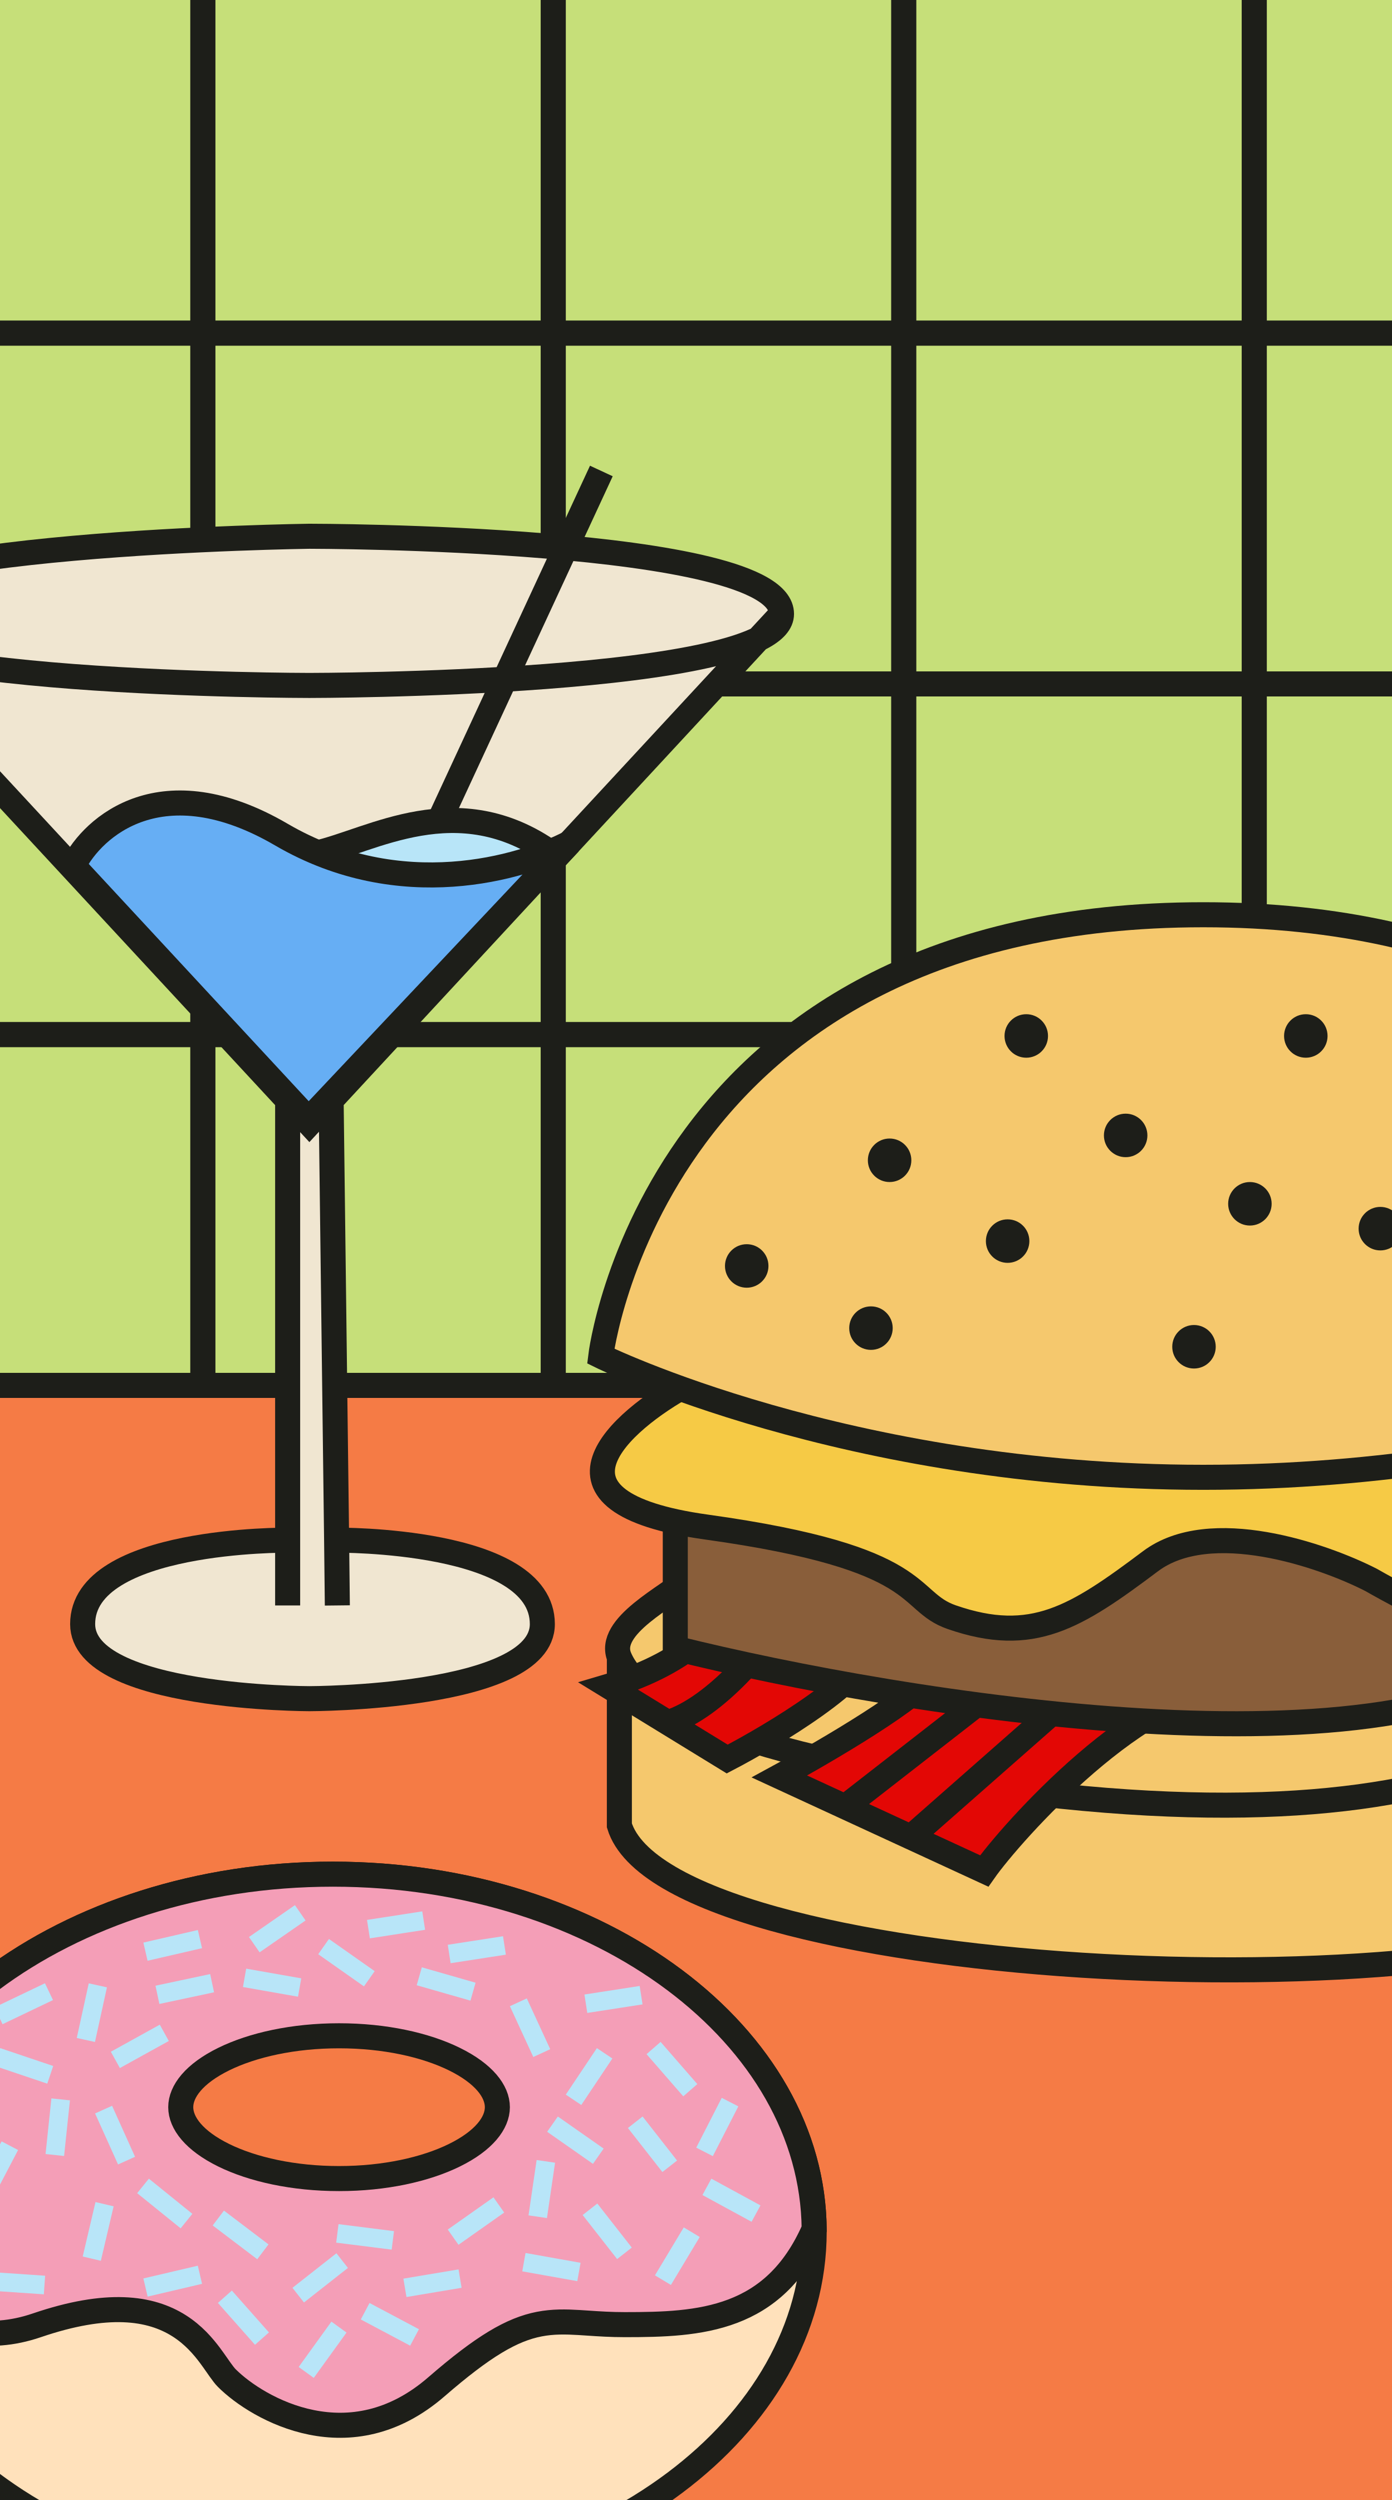 <svg width="278" height="499" viewBox="0 0 278 499" fill="none" xmlns="http://www.w3.org/2000/svg">
<g clip-path="url(#clip0_283_4948)">
<rect width="278" height="499" fill="#F57B45"/>
<rect x="-11" y="236" width="305" height="236" fill="#F57B45"/>
<rect x="40.5" y="-3.5" width="70" height="70" fill="#C6DF79" stroke="#1D1E19" stroke-width="5"/>
<rect x="40.5" y="136.5" width="70" height="70" fill="#C6DF79" stroke="#1D1E19" stroke-width="5"/>
<rect x="40.5" y="66.5" width="70" height="70" fill="#C6DF79" stroke="#1D1E19" stroke-width="5"/>
<rect x="40.5" y="206.5" width="70" height="70" fill="#C6DF79" stroke="#1D1E19" stroke-width="5"/>
<rect x="-29.5" y="-3.5" width="70" height="70" fill="#C6DF79" stroke="#1D1E19" stroke-width="5"/>
<rect x="-29.5" y="136.5" width="70" height="70" fill="#C6DF79" stroke="#1D1E19" stroke-width="5"/>
<rect x="-29.5" y="66.5" width="70" height="70" fill="#C6DF79" stroke="#1D1E19" stroke-width="5"/>
<rect x="-29.5" y="206.5" width="70" height="70" fill="#C6DF79" stroke="#1D1E19" stroke-width="5"/>
<rect x="110.5" y="-3.5" width="70" height="70" fill="#C6DF79" stroke="#1D1E19" stroke-width="5"/>
<rect x="110.5" y="136.5" width="70" height="70" fill="#C6DF79" stroke="#1D1E19" stroke-width="5"/>
<rect x="110.5" y="66.5" width="70" height="70" fill="#C6DF79" stroke="#1D1E19" stroke-width="5"/>
<rect x="110.5" y="206.5" width="70" height="70" fill="#C6DF79" stroke="#1D1E19" stroke-width="5"/>
<rect x="180.5" y="-3.5" width="70" height="70" fill="#C6DF79" stroke="#1D1E19" stroke-width="5"/>
<rect x="180.5" y="136.5" width="70" height="70" fill="#C6DF79" stroke="#1D1E19" stroke-width="5"/>
<rect x="180.5" y="66.5" width="70" height="70" fill="#C6DF79" stroke="#1D1E19" stroke-width="5"/>
<rect x="180.5" y="206.5" width="70" height="70" fill="#C6DF79" stroke="#1D1E19" stroke-width="5"/>
<rect x="250.5" y="-3.5" width="70" height="70" fill="#C6DF79" stroke="#1D1E19" stroke-width="5"/>
<rect x="250.5" y="136.5" width="70" height="70" fill="#C6DF79" stroke="#1D1E19" stroke-width="5"/>
<rect x="250.5" y="66.5" width="70" height="70" fill="#C6DF79" stroke="#1D1E19" stroke-width="5"/>
<rect x="250.5" y="206.5" width="70" height="70" fill="#C6DF79" stroke="#1D1E19" stroke-width="5"/>
<path d="M330.262 314.694C330.367 315.928 330.371 317.222 330.262 318.561V379.827C291.802 402.779 133.125 395.087 123.696 364.319L123.696 330.764C121.099 324.524 133.414 318.721 137.964 314.694H330.262Z" fill="#F5C86D"/>
<path d="M330.262 314.694C331.916 334.13 308.534 368.486 212 358.5C154 352.5 128.301 341.823 123.696 330.764M330.262 314.694V379.827C291.802 402.779 133.125 395.087 123.696 364.319L123.696 330.764M330.262 314.694H137.964C133.414 318.721 121.099 324.524 123.696 330.764" stroke="#1D1E19" stroke-width="5"/>
<path d="M247.76 336.557C228.419 335.857 201.799 365.949 196.563 373.415L181.91 366.658L168.784 360.606L155.658 354.553C164.945 349.51 184.054 338.325 186.2 333.934C188.345 329.542 197.839 332.493 202.317 334.518L217.815 335.079C240.804 334.464 297.654 319.743 295.897 327.128C293.701 336.36 271.936 337.433 247.76 336.557Z" fill="#E30705"/>
<path d="M173.981 328.526C173.252 334.955 154.511 346.235 145.232 351.071L133.391 343.814L121.549 336.557C138.113 331.695 145.018 322.717 146.4 318.836L156.826 322.317L173.981 328.526Z" fill="#E30705"/>
<path d="M217.815 335.079C240.804 334.464 297.654 319.743 295.897 327.128C293.701 336.36 271.936 337.433 247.76 336.557C228.419 335.857 201.799 365.949 196.563 373.415L181.91 366.658M217.815 335.079L181.91 366.658M217.815 335.079L202.317 334.518M181.91 366.658L168.784 360.606M168.784 360.606L155.658 354.553C164.945 349.51 184.054 338.325 186.2 333.934C188.345 329.542 197.839 332.493 202.317 334.518M168.784 360.606L202.317 334.518M156.826 322.317L173.981 328.526C173.252 334.955 154.511 346.235 145.232 351.071L133.391 343.814M156.826 322.317C153.096 328.183 143.187 340.693 133.391 343.814M156.826 322.317L146.4 318.836C145.018 322.717 138.113 331.695 121.549 336.557L133.391 343.814" stroke="#1D1E19" stroke-width="5"/>
<path d="M134.862 328.961V301.047L309.792 306.63V328.961C279.52 356.255 180.559 340.334 134.862 328.961Z" fill="#895E3A" stroke="#1D1E19" stroke-width="5"/>
<path d="M141.065 304.769C105.335 299.806 123.696 283.678 137.343 276.234L300.487 286.159C302.141 299.186 304.457 325.487 300.487 326.48C296.517 327.472 281.05 319.45 273.813 315.314C264.095 310.352 241.681 302.66 229.771 311.592C214.883 322.758 206.199 328.341 190.07 322.758C180.618 319.486 185.728 310.972 141.065 304.769Z" fill="#F6CA45" stroke="#1D1E19" stroke-width="5"/>
<path d="M240.316 182.566C130.52 182.567 119.975 270.651 119.975 270.651C119.975 270.651 168.98 294.844 240.316 294.844C311.653 294.844 365 270.651 365 270.651C365 270.651 350.112 182.566 240.316 182.566Z" fill="#F5C86D" stroke="#1D1E19" stroke-width="5"/>
<circle cx="173.942" cy="265.069" r="4.342" fill="#1D1E19"/>
<circle cx="149.129" cy="252.662" r="4.342" fill="#1D1E19"/>
<circle cx="177.664" cy="231.571" r="4.342" fill="#1D1E19"/>
<circle cx="201.236" cy="247.7" r="4.342" fill="#1D1E19"/>
<circle cx="204.958" cy="206.759" r="4.342" fill="#1D1E19"/>
<circle cx="224.808" cy="226.609" r="4.342" fill="#1D1E19"/>
<circle cx="260.787" cy="206.759" r="4.342" fill="#1D1E19"/>
<circle cx="249.621" cy="240.256" r="4.342" fill="#1D1E19"/>
<circle cx="275.674" cy="245.218" r="4.342" fill="#1D1E19"/>
<circle cx="238.455" cy="268.79" r="4.342" fill="#1D1E19"/>
<path d="M61.788 107.027C61.788 107.027 156.076 107.027 156.076 122.535C156.076 124.45 154.376 126.109 151.433 127.545L66.13 219.582L67.226 307.389C67.226 307.389 108.312 306.988 108.312 324.138C108.312 339.025 61.788 339.025 61.788 339.025C61.788 339.025 16.505 339.025 16.505 324.138C16.505 307.041 57.446 307.389 57.446 307.389V219.582L-27.857 127.545C-30.8 126.109 -32.5 124.45 -32.5 122.535C-32.5 108.267 61.788 107.027 61.788 107.027Z" fill="#F0E6D1"/>
<path d="M156.076 122.535C156.076 107.027 61.788 107.027 61.788 107.027C61.788 107.027 -32.5 108.267 -32.5 122.535M156.076 122.535C156.076 136.802 61.788 136.802 61.788 136.802C61.788 136.802 -32.5 136.802 -32.5 122.535M156.076 122.535L66.13 219.582M-32.5 122.535L57.446 219.582M57.446 320.416V307.389M57.446 219.582L61.788 224.267L66.13 219.582M57.446 219.582V307.389M66.13 219.582L67.226 307.389M67.371 320.416L67.226 307.389M57.446 307.389C57.446 307.389 16.505 307.041 16.505 324.138C16.505 339.025 61.788 339.025 61.788 339.025C61.788 339.025 108.312 339.025 108.312 324.138C108.312 306.988 67.226 307.389 67.226 307.389" stroke="#1D1E19" stroke-width="5"/>
<path d="M120.098 94L80.397 179.604" stroke="#1D1E19" stroke-width="5"/>
<path d="M110.173 170.299C91.315 156.9 74.195 167.817 63.029 170.298L88.462 183.325L110.173 170.299Z" fill="#B8E5F8" stroke="#1D1E19" stroke-width="5"/>
<path d="M56.205 166.577C32.385 152.682 18.573 164.923 14.644 172.78L61.638 223.436L113.745 168.228C104.233 173.191 80.025 180.472 56.205 166.577Z" fill="#66AEF4" stroke="#1D1E19" stroke-width="5"/>
<path d="M162.603 445.367C162.603 464.785 152.092 482.558 134.717 495.562C117.341 508.567 93.221 516.684 66.473 516.684C39.724 516.684 15.604 508.567 -1.772 495.562C-19.147 482.558 -29.658 464.785 -29.658 445.367C-29.658 425.948 -19.147 408.175 -1.772 395.171C15.604 382.166 39.724 374.049 66.473 374.049C93.221 374.049 117.341 382.166 134.717 395.171C152.092 408.175 162.603 425.948 162.603 445.367Z" fill="#FFE1BB" stroke="#1D1E19" stroke-width="5"/>
<path d="M-17.09 460.479C-23.247 456.014 -27.539 449.566 -29.655 444.848C-29.47 425.632 -18.992 408.059 -1.772 395.171C15.604 382.166 39.724 374.049 66.473 374.049C93.221 374.049 117.341 382.166 134.717 395.171C151.94 408.061 162.418 425.637 162.601 444.857C158.528 454.168 152.757 458.826 146.38 461.252C139.733 463.781 132.265 463.957 124.782 463.957C121.992 463.957 119.682 463.802 117.533 463.657C116.892 463.614 116.266 463.572 115.645 463.535C112.983 463.377 110.438 463.321 107.714 463.848C102.222 464.911 96.527 468.242 87.167 476.354C78.501 483.865 69.69 484.96 62.233 483.468C54.648 481.951 48.408 477.734 45.289 474.615C44.912 474.238 44.486 473.685 43.92 472.888C43.762 472.665 43.591 472.419 43.409 472.158C42.989 471.557 42.515 470.876 42.017 470.207C40.547 468.234 38.608 465.985 35.797 464.2C30.037 460.541 21.41 459.3 7.356 464.091C-2.67 467.509 -10.826 465.021 -17.09 460.479Z" fill="#F49EB7" stroke="#1D1E19" stroke-width="5"/>
<path d="M99.331 420.554C99.331 423.698 96.662 427.244 90.736 430.153C84.973 432.982 76.837 434.803 67.713 434.803C58.59 434.803 50.453 432.982 44.69 430.153C38.764 427.244 36.096 423.698 36.096 420.554C36.096 417.41 38.764 413.864 44.69 410.955C50.453 408.126 58.59 406.305 67.713 406.305C76.837 406.305 84.973 408.126 90.736 410.955C96.662 413.864 99.331 417.41 99.331 420.554Z" fill="#F57B45" stroke="#1D1E19" stroke-width="5"/>
<rect x="60.948" y="472.197" width="9.305" height="1.861" transform="rotate(-54.152 60.948 472.197)" fill="#F0E6D1" stroke="#B8E5F8" stroke-width="1.861"/>
<rect x="51.006" y="466.664" width="9.305" height="1.861" transform="rotate(-131.552 51.006 466.664)" fill="#F0E6D1" stroke="#B8E5F8" stroke-width="1.861"/>
<rect x="59.715" y="456.763" width="9.305" height="1.861" transform="rotate(-38.151 59.715 456.763)" fill="#F0E6D1" stroke="#B8E5F8" stroke-width="1.861"/>
<rect x="68.415" y="444.939" width="9.305" height="1.861" transform="rotate(7.168 68.415 444.939)" fill="#F0E6D1" stroke="#B8E5F8" stroke-width="1.861"/>
<rect x="44.907" y="442.497" width="9.305" height="1.861" transform="rotate(37.173 44.907 442.497)" fill="#F0E6D1" stroke="#B8E5F8" stroke-width="1.861"/>
<rect x="29.751" y="455.43" width="9.305" height="1.861" transform="rotate(-13.18 29.751 455.43)" fill="#F0E6D1" stroke="#B8E5F8" stroke-width="1.861"/>
<rect x="17.636" y="449.667" width="9.305" height="1.861" transform="rotate(-76.78 17.636 449.667)" fill="#F0E6D1" stroke="#B8E5F8" stroke-width="1.861"/>
<rect x="-1.264" y="454.423" width="9.305" height="1.861" transform="rotate(3.92 -1.264 454.423)" fill="#F0E6D1" stroke="#B8E5F8" stroke-width="1.861"/>
<rect x="29.871" y="436.13" width="9.305" height="1.861" transform="rotate(38.94 29.871 436.13)" fill="#F0E6D1" stroke="#B8E5F8" stroke-width="1.861"/>
<rect x="21.917" y="421.506" width="9.305" height="1.861" transform="rotate(65.747 21.917 421.506)" fill="#F0E6D1" stroke="#B8E5F8" stroke-width="1.861"/>
<rect x="12.945" y="420.018" width="9.305" height="1.861" transform="rotate(96.014 12.945 420.018)" fill="#F0E6D1" stroke="#B8E5F8" stroke-width="1.861"/>
<rect x="2.358" y="429.497" width="9.305" height="1.861" transform="rotate(117.645 2.358 429.497)" fill="#F0E6D1" stroke="#B8E5F8" stroke-width="1.861"/>
<rect x="8.855" y="414.681" width="9.305" height="1.861" transform="rotate(-161.383 8.855 414.681)" fill="#F0E6D1" stroke="#B8E5F8" stroke-width="1.861"/>
<rect x="9.342" y="398.74" width="9.305" height="1.861" transform="rotate(154.446 9.342 398.74)" fill="#F0E6D1" stroke="#B8E5F8" stroke-width="1.861"/>
<rect x="20.251" y="397.345" width="9.305" height="1.861" transform="rotate(102.381 20.251 397.345)" fill="#F0E6D1" stroke="#B8E5F8" stroke-width="1.861"/>
<rect x="32.448" y="406.98" width="9.305" height="1.861" transform="rotate(151.061 32.448 406.98)" fill="#F0E6D1" stroke="#B8E5F8" stroke-width="1.861"/>
<rect x="41.645" y="396.912" width="9.305" height="1.861" transform="rotate(167.992 41.645 396.912)" fill="#F0E6D1" stroke="#B8E5F8" stroke-width="1.861"/>
<rect x="81.532" y="466.898" width="9.305" height="1.861" transform="rotate(-152.044 81.532 466.898)" fill="#F0E6D1" stroke="#B8E5F8" stroke-width="1.861"/>
<rect x="39.234" y="388.125" width="9.305" height="1.861" transform="rotate(167.019 39.234 388.125)" fill="#F0E6D1" stroke="#B8E5F8" stroke-width="1.861"/>
<rect x="58.763" y="397.429" width="9.305" height="1.861" transform="rotate(-170.033 58.763 397.429)" fill="#F0E6D1" stroke="#B8E5F8" stroke-width="1.861"/>
<rect x="72.462" y="395.154" width="9.305" height="1.861" transform="rotate(-144.882 72.462 395.154)" fill="#F0E6D1" stroke="#B8E5F8" stroke-width="1.861"/>
<rect x="93.317" y="398.141" width="9.305" height="1.861" transform="rotate(-164.021 93.317 398.141)" fill="#F0E6D1" stroke="#B8E5F8" stroke-width="1.861"/>
<rect x="106.963" y="409.306" width="9.305" height="1.861" transform="rotate(-114.767 106.963 409.306)" fill="#F0E6D1" stroke="#B8E5F8" stroke-width="1.861"/>
<rect x="51.019" y="386.826" width="9.305" height="1.861" transform="rotate(-34.709 51.019 386.826)" fill="#F0E6D1" stroke="#B8E5F8" stroke-width="1.861"/>
<rect x="74.358" y="383.958" width="9.305" height="1.861" transform="rotate(-8.793 74.358 383.958)" fill="#F0E6D1" stroke="#B8E5F8" stroke-width="1.861"/>
<rect x="90.486" y="388.921" width="9.305" height="1.861" transform="rotate(-8.793 90.486 388.921)" fill="#F0E6D1" stroke="#B8E5F8" stroke-width="1.861"/>
<rect x="117.78" y="398.846" width="9.305" height="1.861" transform="rotate(-8.793 117.78 398.846)" fill="#F0E6D1" stroke="#B8E5F8" stroke-width="1.861"/>
<rect x="90.721" y="445.202" width="9.305" height="1.861" transform="rotate(-35.184 90.721 445.202)" fill="#F0E6D1" stroke="#B8E5F8" stroke-width="1.861"/>
<rect x="81.633" y="455.538" width="9.305" height="1.861" transform="rotate(-9.503 81.633 455.538)" fill="#F0E6D1" stroke="#B8E5F8" stroke-width="1.861"/>
<rect x="105.708" y="450.734" width="9.305" height="1.861" transform="rotate(10.105 105.708 450.734)" fill="#F0E6D1" stroke="#B8E5F8" stroke-width="1.861"/>
<rect x="109.798" y="432.425" width="9.305" height="1.861" transform="rotate(98.334 109.798 432.425)" fill="#F0E6D1" stroke="#B8E5F8" stroke-width="1.861"/>
<rect x="111.637" y="423.711" width="9.305" height="1.861" transform="rotate(34.984 111.637 423.711)" fill="#F0E6D1" stroke="#B8E5F8" stroke-width="1.861"/>
<rect x="114.287" y="417.792" width="9.305" height="1.861" transform="rotate(-56.211 114.287 417.792)" fill="#F0E6D1" stroke="#B8E5F8" stroke-width="1.861"/>
<rect x="136.548" y="417.079" width="9.305" height="1.861" transform="rotate(-131.049 136.548 417.079)" fill="#F0E6D1" stroke="#B8E5F8" stroke-width="1.861"/>
<rect x="140.302" y="428.227" width="9.305" height="1.861" transform="rotate(-62.873 140.302 428.227)" fill="#F0E6D1" stroke="#B8E5F8" stroke-width="1.861"/>
<rect x="149.725" y="442.165" width="9.305" height="1.861" transform="rotate(-151.451 149.725 442.165)" fill="#F0E6D1" stroke="#B8E5F8" stroke-width="1.861"/>
<rect x="123.407" y="449.564" width="9.305" height="1.861" transform="rotate(-128.062 123.407 449.564)" fill="#F0E6D1" stroke="#B8E5F8" stroke-width="1.861"/>
<rect x="132.446" y="432.194" width="9.305" height="1.861" transform="rotate(-128.062 132.446 432.194)" fill="#F0E6D1" stroke="#B8E5F8" stroke-width="1.861"/>
<rect x="132.079" y="453.798" width="9.305" height="1.861" transform="rotate(-58.999 132.079 453.798)" fill="#F0E6D1" stroke="#B8E5F8" stroke-width="1.861"/>
</g>
<defs>
<clipPath id="clip0_283_4948">
<rect width="278" height="499" fill="white"/>
</clipPath>
</defs>
</svg>

